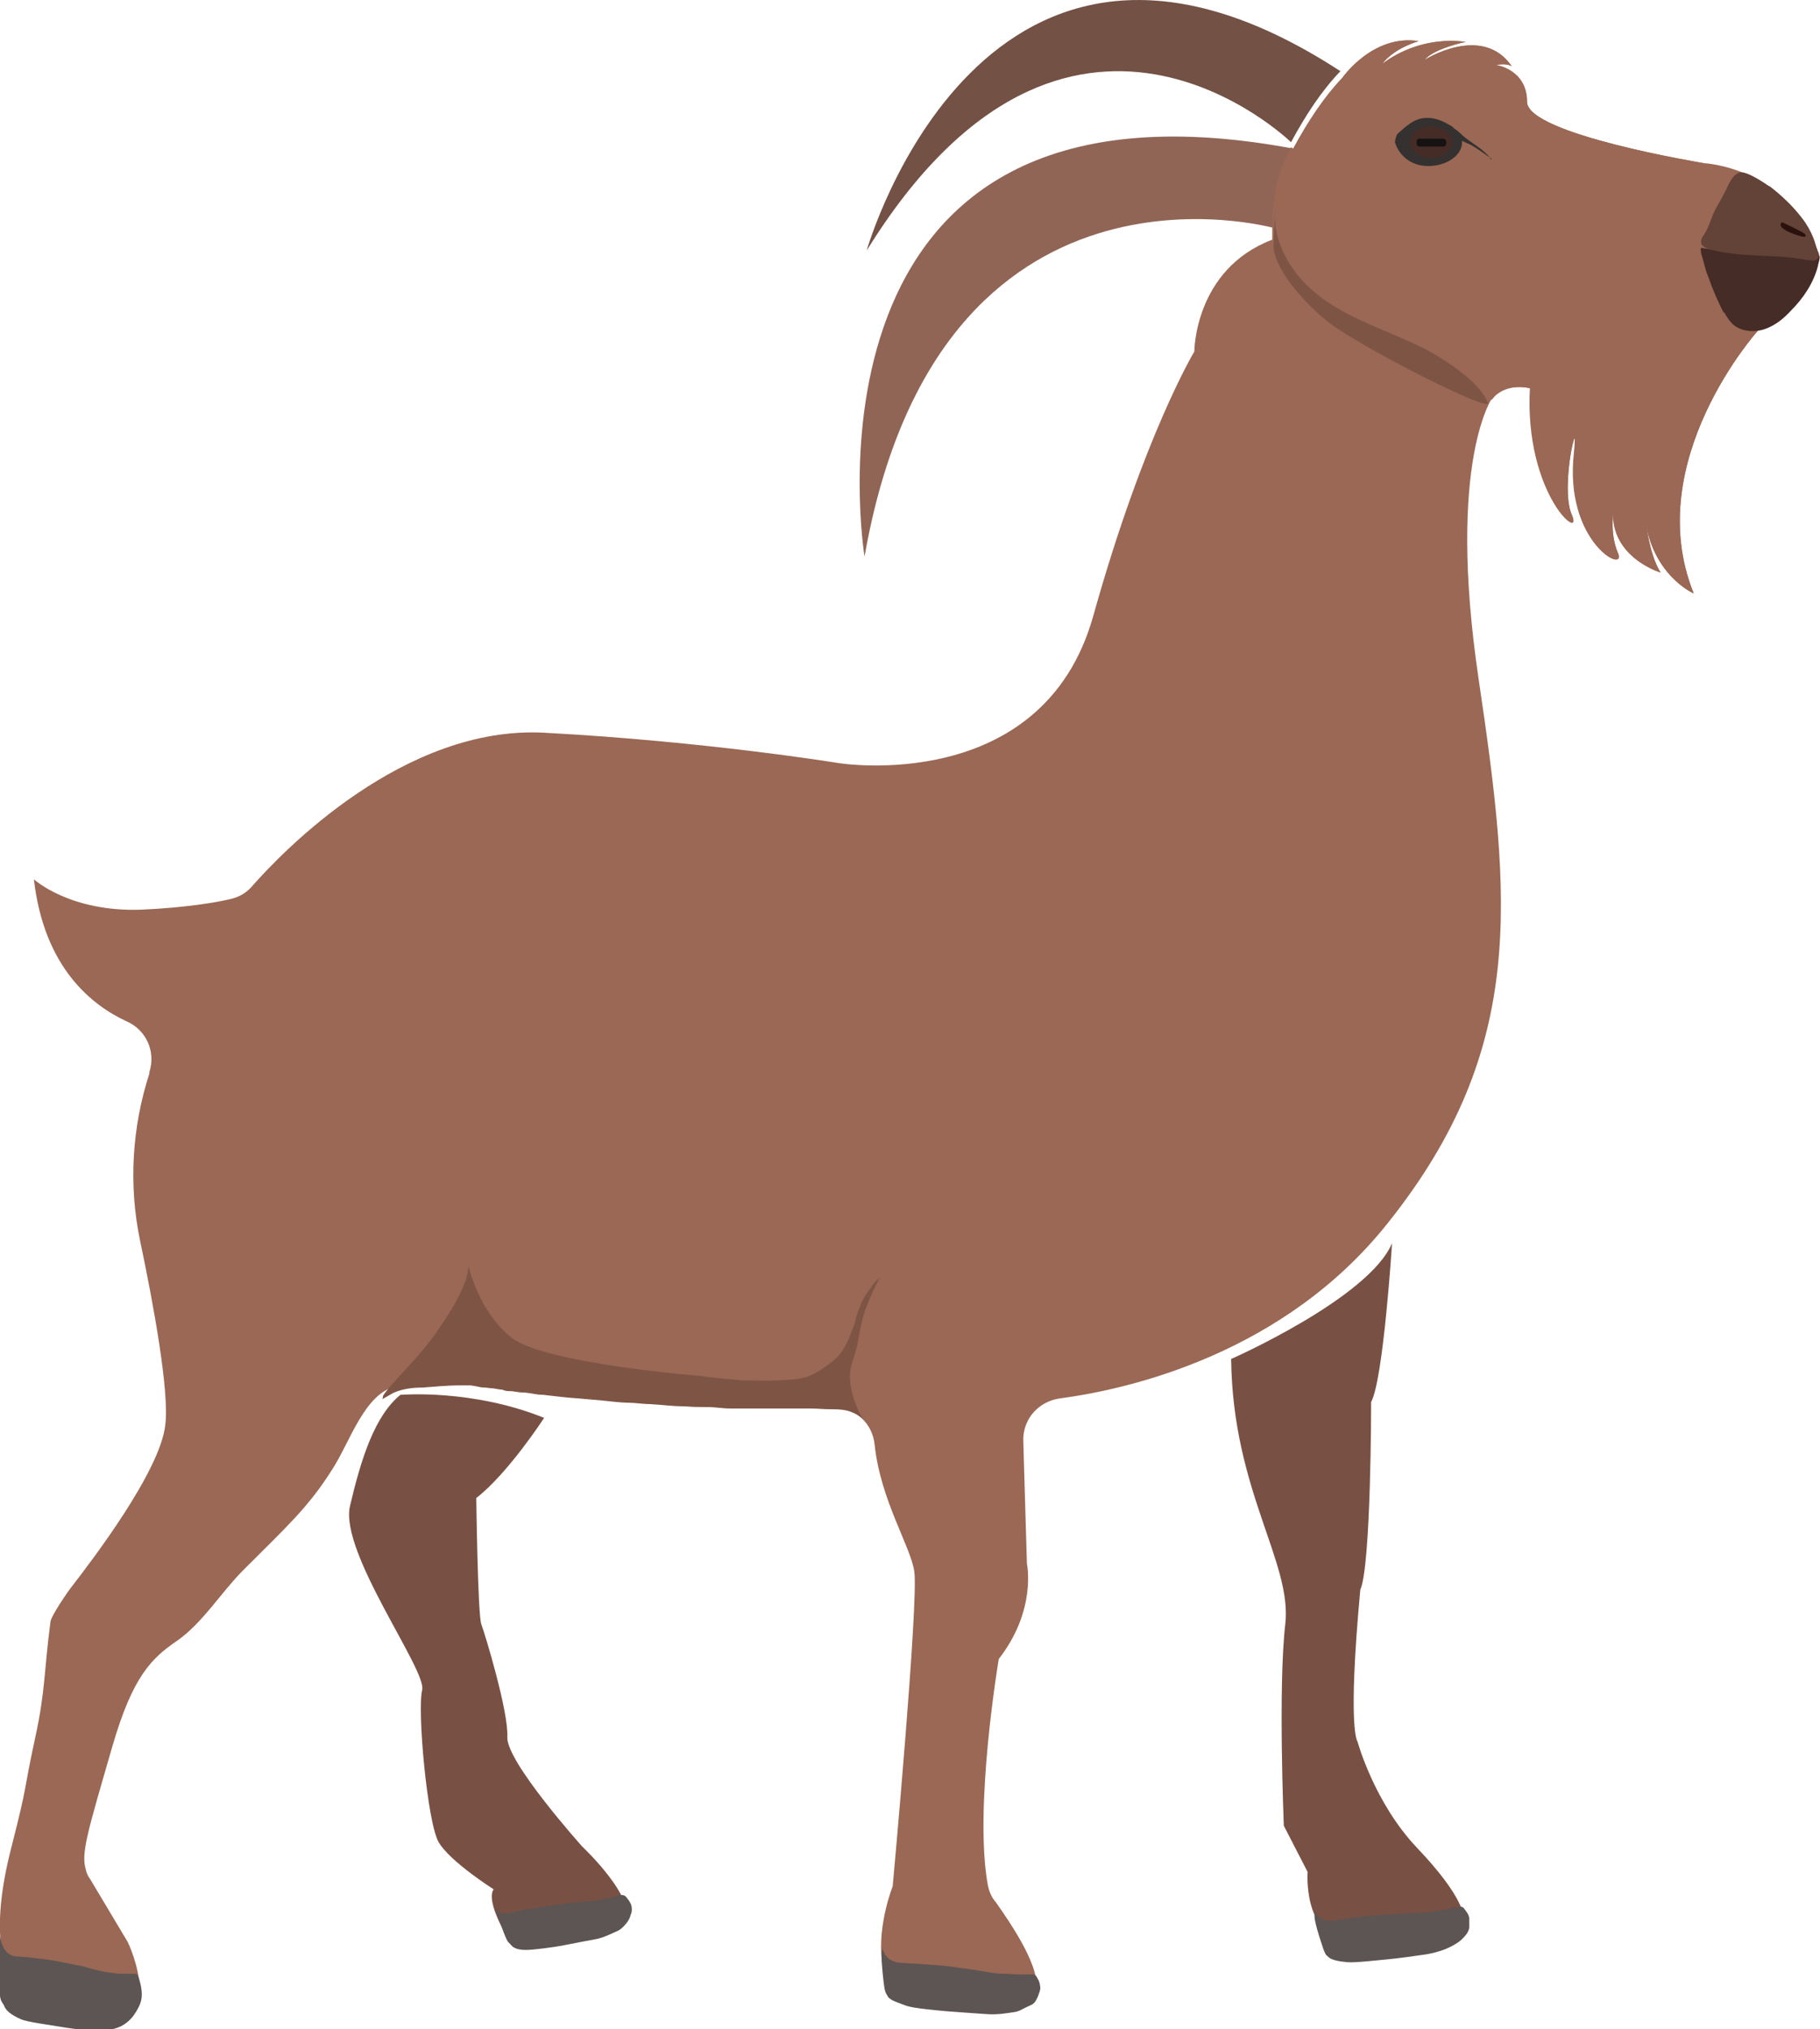 <?xml version="1.0" encoding="UTF-8"?>
<svg id="Livello_2" data-name="Livello 2" xmlns="http://www.w3.org/2000/svg" viewBox="0 0 25.22 28.11">
  <defs>
    <style>
      .cls-1 {
        fill: #7e5545;
      }

      .cls-2 {
        fill: #9a6854;
      }

      .cls-3 {
        fill: #906556;
      }

      .cls-4 {
        fill: #735145;
      }

      .cls-5 {
        fill: #161212;
      }

      .cls-6 {
        fill: #452c26;
      }

      .cls-7 {
        fill: #634237;
      }

      .cls-8 {
        fill: #5c5553;
      }

      .cls-9 {
        fill: #2a110c;
      }

      .cls-10 {
        fill: #343130;
      }

      .cls-11 {
        fill: #785144;
      }
    </style>
  </defs>
  <g id="Where_is_found" data-name="Where is found">
    <g id="ic_goat_c">
      <path class="cls-4" d="m18.58.99c-4.95-3.23-6.57,2.48-6.57,2.48,2.79-4.51,5.88-1.5,5.88-1.5.2-.37.42-.71.69-.99Z"/>
      <path class="cls-3" d="m17.66,3.16s-4.65-1.31-5.68,4.55c0,0-1.14-6.98,5.95-5.65-.18.33-.26.7-.26,1.1Z"/>
      <path class="cls-11" d="m17.07,18.82s1.9-.84,2.22-1.6c0,0-.12,1.89-.29,2.2,0,0,0,2.27-.15,2.6-.18,1.94-.04,2.1-.04,2.1,0,0,.23.85.83,1.48s.77,1.04.56,1.14-.91.35-1.53.19-.55-1-.55-1l-.33-.64s-.08-1.93.02-2.79-.73-1.85-.75-3.68Z"/>
      <path class="cls-11" d="m5.57,19.32s.98-.08,1.97.32c0,0-.5.77-.94,1.11,0,0,.02,1.62.07,1.75s.38,1.22.36,1.56,1.04,1.52,1.04,1.52c0,0,.8.75.58,1.07s-1.47.29-1.53.28-.4-.59-.28-.76c0,0-.6-.38-.76-.65s-.3-1.84-.23-2.11-1.15-1.91-1-2.55.34-1.25.7-1.54Z"/>
      <path class="cls-2" d="m17.92,2.06c.21-.39.44-.73.68-.98,0,0,.42-.61,1.06-.51,0,0-.34.09-.51.32,0,0,.46-.4,1.16-.31,0,0-.44.09-.57.25,0,0,.8-.51,1.21.09,0,0-.05-.05-.22-.02,0,0,.43.06.43.51s2.45.85,2.45.85c0,0,1.3.06,1.57,1.39-.14.62-.83.92-.83.92,0,0-1.63,1.81-.89,3.64,0,0-.58-.25-.67-1.06,0,0,.04.5.21.77,0,0-.74-.22-.64-.92,0,0-.08.35.05.65s-.74-.14-.6-1.38c.07-.68-.21.46-.04.85s-.65-.27-.57-1.75c0,0-.31-.09-.51.12,0,0-.65.88-.2,3.92s.67,5.11-1.25,7.52c-1.43,1.81-3.57,2.31-4.55,2.44-.3.04-.52.29-.51.59l.05,1.7s.14.64-.39,1.32c0,0-.35,2.07-.15,3.14.02.09.05.16.11.23.19.27.67.96.54,1.25-.15.36-1.16.17-1.16.17,0,0-.9-.1-.96-.61s.15-1.03.15-1.03c0,0,.36-3.93.3-4.36-.05-.35-.47-.99-.55-1.76-.03-.29-.26-.51-.55-.51-.97-.02-3.08-.09-4.98-.37-.35-.05-.75,0-1.09.07-.45.09-.65.78-.9,1.16-.33.52-.61.77-1.23,1.39-.3.3-.57.74-.92.98s-.61.49-.89,1.45c-.35,1.21-.44,1.49-.37,1.72.01.05.03.09.06.13l.52.87s.64,1.32-.61,1.16-1.32-1.24-1-2.48c.24-.94.15-.69.33-1.52.14-.64.12-.92.21-1.6.01-.08.25-.43.3-.49.27-.35,1.22-1.59,1.29-2.23.06-.45-.16-1.66-.35-2.56-.16-.77-.11-1.57.13-2.31,0,0,0-.02,0-.02.09-.28-.04-.58-.31-.7-.48-.22-1.15-.74-1.29-1.97,0,0,.5.46,1.5.42.63-.03,1.03-.1,1.24-.15.11-.03.2-.08.28-.17.42-.48,2.11-2.24,4.06-2.13,2.24.12,4.07.42,4.07.42,0,0,2.83.46,3.53-2.04s1.4-3.66,1.4-3.66c0,0,0-1.14,1.08-1.55v-.18c0-.4.08-.77.26-1.1"/>
      <path class="cls-1" d="m5.31,19.33c.12-.18.4-.43.66-.77,0,0,.53-.69.52-1.03,0,0,.14.64.6,1s2.63.53,2.63.53c.18.03.37.04.56.06.17,0,.34.01.51,0s.34-.01.49-.09c.03-.02.07-.04.1-.06.1-.07.21-.14.28-.24.08-.12.13-.25.18-.39.02-.07.03-.13.06-.2.03-.08.07-.17.12-.24s.1-.15.17-.2c0,0-.18.32-.25.62-.03.12-.04.23-.07.35s-.08.23-.09.35c-.01.13.02.26.06.38.04.11.08.22.16.3-.05-.06-.12-.11-.2-.14-.09-.04-.22-.04-.32-.04-.07,0-.16-.01-.25-.01-.05,0-.1,0-.14,0-.11,0-.19,0-.28,0-.12,0-.14,0-.26,0-.04,0-.1,0-.14,0-.07,0-.12,0-.18,0-.02,0-.09,0-.11,0-.11,0-.21-.02-.32-.02-.11,0-.2,0-.31-.01-.17,0-.3-.02-.47-.03-.1,0-.22-.02-.32-.02s-.25-.02-.35-.03-.24-.02-.34-.03c-.16-.01-.32-.03-.49-.05-.09,0-.14-.02-.24-.03-.07,0-.12-.01-.19-.02-.06,0-.08,0-.13-.02-.03,0-.12-.02-.14-.02-.04,0-.07-.01-.11-.01-.06,0-.1-.02-.19-.03-.05,0-.12,0-.18,0-.11,0-.37.02-.48.03-.06,0-.26,0-.42.08l-.14.08Z"/>
      <path class="cls-2" d="m24.36,4.58s-1.63,1.81-.89,3.64c0,0-.58-.25-.67-1.06,0,0,.04.5.21.77,0,0-.74-.22-.64-.92,0,0-.08.35.05.65s-.74-.14-.6-1.38c.07-.68-.21.46-.04.85s-.65-.27-.57-1.75c0,0-.31-.09-.51.12-.15.33-4.04.28-4.12-.61,0,0,0-1.14,1.08-1.55v-.18c0-.4.08-.77.26-1.1"/>
      <path class="cls-2" d="m17.92,2.06c.21-.39.44-.73.68-.98,0,0,.42-.61,1.06-.51,0,0-.34.09-.51.32,0,0,.46-.4,1.16-.31,0,0-.44.09-.57.25,0,0,.8-.51,1.21.09,0,0-.05-.05-.22-.02,0,0,.43.06.43.51s2.45.85,2.45.85"/>
      <path class="cls-2" d="m24.36,4.58s-1.63,1.81-.89,3.64c0,0-.58-.25-.67-1.06,0,0,.04.5.21.77,0,0-.74-.22-.64-.92,0,0-.08.35.05.65s-.74-.14-.6-1.38c.07-.68-.21.46-.04.85s-.65-.27-.57-1.75c0,0-.31-.09-.51.12-.15.33-4.04.28-4.12-.61,0,0,0-1.14,1.08-1.55,0,0,1.4,1.05,3.02,1.19.63.05,0,0,1.44.21.4.06.68.11,1.52-.05"/>
      <path class="cls-10" d="m20.67,2.2c-.35-.25-.28-.18-.41-.25v.02c0,.18-.21.33-.47.33-.25,0-.41-.16-.46-.33,0-.03.02-.09.03-.11.04-.04.07-.06.09-.08.04-.04.07-.05.09-.07.16-.11.32-.09.47-.02.05.03.11.05.14.09.08.05.08.07.17.14.11.08.3.2.34.29Z"/>
      <ellipse class="cls-6" cx="19.83" cy="1.97" rx=".29" ry=".22"/>
      <rect class="cls-5" x="19.63" y="1.92" width=".41" height=".11" rx=".04" ry=".04"/>
      <path class="cls-6" d="m23.89,4.32c.03.06.07.12.12.17.11.1.29.12.44.07s.27-.15.37-.26c.17-.17.31-.38.37-.61,0-.02.04-.13.02-.15-.01-.02-.07.05-.09.05-.33-.07-.67-.06-1-.08-.17-.01-.33-.04-.5-.07-.05-.01-.06-.01-.05.04,0,.04.02.08.03.12.02.08.04.16.07.23.06.17.13.34.22.51Z"/>
      <path class="cls-7" d="m24.53,2.59c-.2-.14-.36-.22-.42-.2-.08.02-.12.1-.16.17-.05.12-.12.23-.18.34-.06.12-.09.26-.17.37-.03.04-.04.1-.01.13.02.02.04.03.06.04.44.14.92.07,1.37.16.03,0,.07.01.1.01s.07-.02.08-.05c.02-.04-.01-.07-.02-.11-.02-.05-.03-.1-.05-.15-.04-.1-.09-.19-.16-.28-.13-.17-.29-.32-.46-.45Z"/>
      <path class="cls-8" d="m0,26.81s.02.28.23.29.53.06.53.06l.4.08s.23.07.33.08.12.02.22.02.12,0,.12,0c.01,0,.03,0,.04,0,.04,0,.05.05.06.08.03.1.05.22.02.31-.02.07-.06.13-.1.19-.06.08-.14.14-.23.17s-.2.05-.3.04c-.12,0-.4-.04-.51-.06s-.43-.06-.52-.1-.2-.1-.23-.18-.08-.02-.07-.46c0-.41,0-.5,0-.5Z"/>
      <path class="cls-8" d="m6.87,26.43s.04.11.23.06.5-.09.5-.09l.38-.05s.22-.01.31-.03.11-.02.2-.04.11-.03.11-.03c0,0,.05-.01.08.03s.04.05.06.09.02.12,0,.15c-.01.04-.02.07-.06.12s-.08.09-.13.11-.18.09-.29.11-.37.07-.47.09-.4.06-.5.06-.17-.02-.21-.07-.04,0-.14-.28-.08-.25-.08-.25Z"/>
      <path class="cls-8" d="m12.24,27.02s.03.16.26.17.59.04.59.04l.44.06s.25.05.37.05.14.01.25.01.13,0,.13,0c0,0,.06-.02.09.04s.03.05.04.1.01.07-.03.17c-.04.09-.06.1-.13.13s-.12.07-.19.08-.23.04-.37.03-.45-.03-.56-.04-.48-.04-.58-.08-.22-.07-.25-.13-.04-.02-.07-.33,0-.32,0-.32Z"/>
      <path class="cls-8" d="m18.23,26.49s.06.15.28.11.56-.07.56-.07l.43-.03s.25,0,.35-.02.13-.01.23-.04.12-.02.12-.02c0,0,.06-.03.09.02.03.04.06.07.07.13,0,.04,0,.09,0,.13-.01.07-.06.12-.11.17-.13.11-.31.17-.48.2-.13.02-.42.06-.54.07s-.45.05-.56.04-.22-.03-.26-.07-.04,0-.13-.29-.06-.3-.06-.3Z"/>
      <path class="cls-1" d="m17.67,2.87c-.05.5.25.97.65,1.26.44.32.95.46,1.44.71.28.15.77.47.86.75-.05.08-1.51-.65-2.12-1.06-.31-.21-.9-.81-.85-1.18"/>
      <path class="cls-9" d="m24.76,3.2s-.05-.03-.07-.05-.02-.05,0-.07c0-.01.3.14.32.16.07.1-.21-.02-.25-.04Z"/>
    </g>
  </g>
</svg>